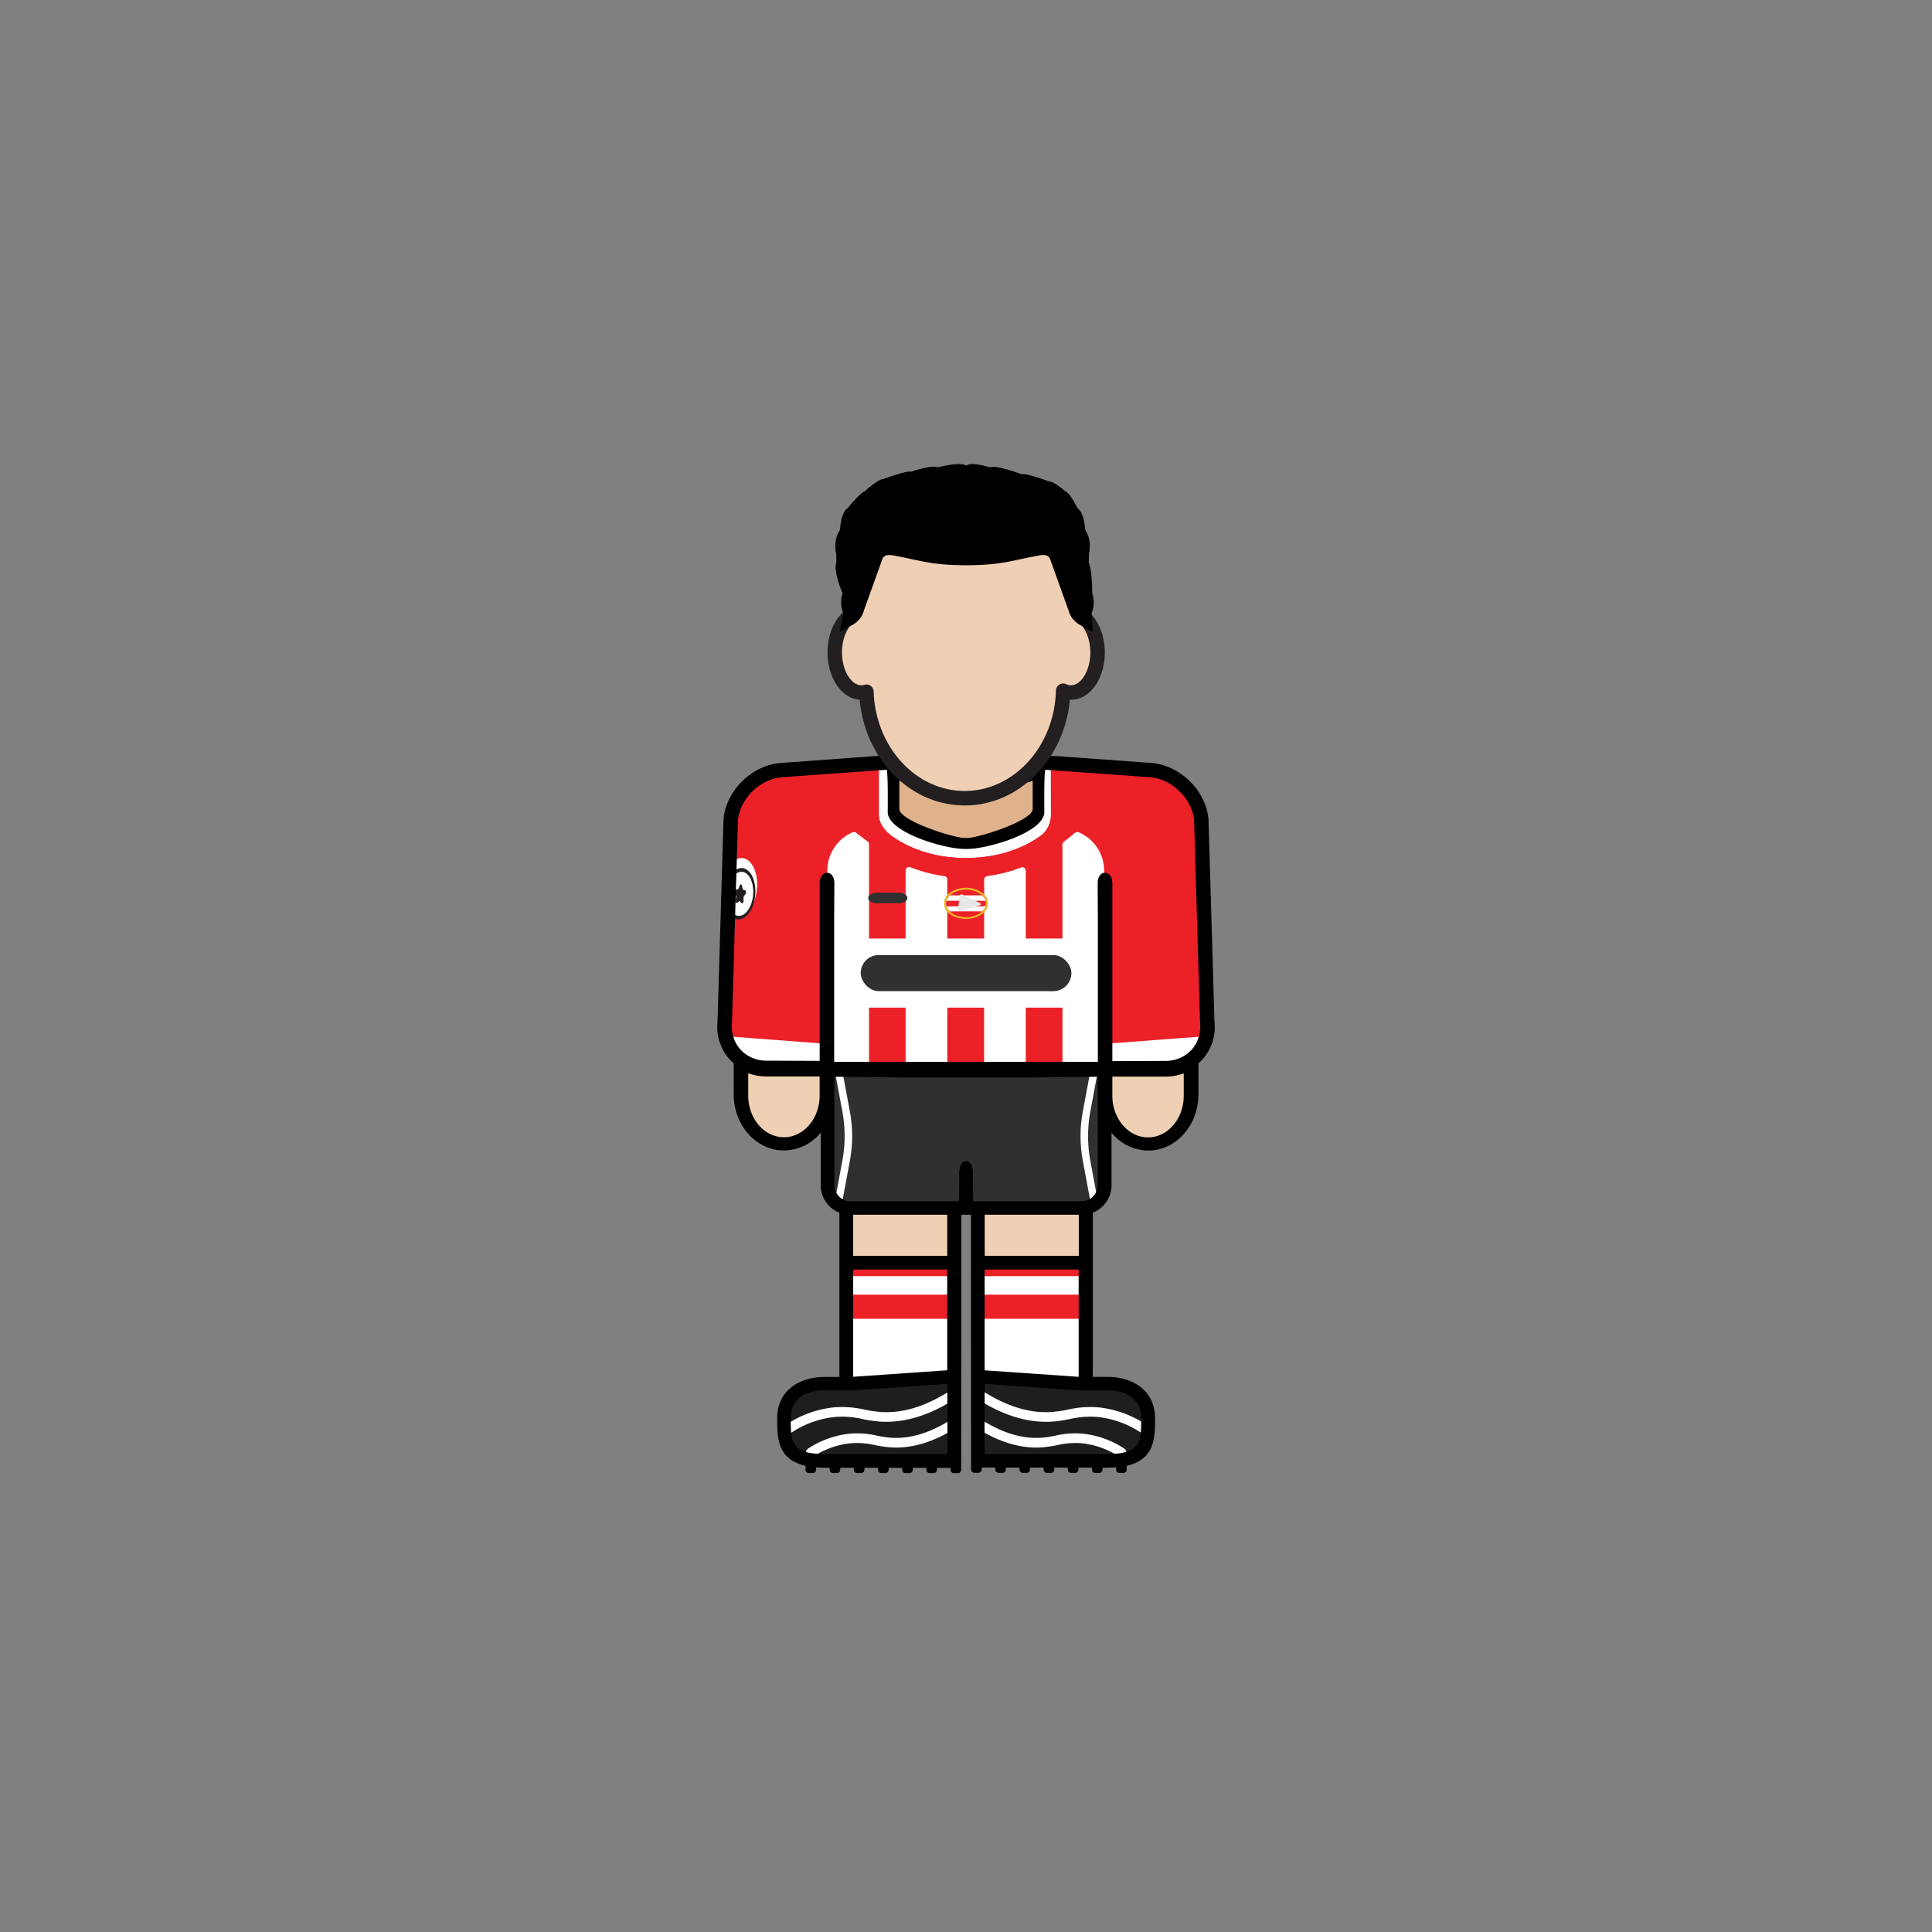 <svg id="player" xmlns="http://www.w3.org/2000/svg" viewBox="0 0 800 800"><rect x="0" y="0" width="800" height="800" fill="#808080" stroke="none"/><defs><style>.cls-1{fill:#f0d0b4}.cls-2{fill:#1e1e1e}.cls-3{fill:#fff}.cls-4{fill:#ec2027}.cls-5{fill:#303030}.cls-8{fill:#231f20}</style></defs><g id="skin"><path id="arm-left" class="cls-1" d="M305.93 383h36.78v72.4a18.39 18.39 0 01-18.39 18.39 18.39 18.39 0 01-18.39-18.39V383z"/><path id="arm-right" class="cls-1" d="M457.19 383H494v72.4a18.39 18.39 0 01-18.39 18.39 18.39 18.39 0 01-18.39-18.39V383h-.03z"/><path id="leg-left" class="cls-1" d="M349.88 493.02h45.67v45.67h-45.67z"/><path id="leg-right" class="cls-1" d="M404.78 493.02h45.67v45.67h-45.67z"/></g><g id="boots"><g id="boots-2" data-name="boots"><path id="left" class="cls-2" d="M395.54 571.04h-22.83l-22.83 1.97h-12.5l-7.5 2.53-5.25 8.5v9.83l1.91 4.17 3.84 4.05 6.33 1.95h58.83v-33z"/><path id="right" class="cls-2" d="M404.67 571.04h22.83l22.83 1.97h12.5l7.5 2.53 5.25 8.5v9.83l-1.91 4.17-3.84 4.05-6.33 1.95h-58.83v-33z"/></g><g id="details"><path class="cls-3" d="M326.87 593.43a1.93 1.93 0 01-1.65-.94 2 2 0 01.62-2.75 43.42 43.42 0 0119.64-7 40.9 40.9 0 0112.42.94 53.92 53.92 0 006.89 1c8.58.57 17.7-2.08 27.11-7.86a1.91 1.91 0 012.67.69 2 2 0 01-.67 2.74c-10.1 6.2-20 9-29.35 8.42a56.89 56.89 0 01-7.35-1.06 37.28 37.28 0 00-11.37-.88 39.66 39.66 0 00-17.92 6.38 1.9 1.9 0 01-1.04.32zm8.83 10.06a1.93 1.93 0 01-1.65-.94 2 2 0 01.62-2.75 38.43 38.43 0 0117.4-6.17 36.19 36.19 0 0111 .83 46.71 46.71 0 006 .88c7.5.49 15.49-1.82 23.73-6.88a1.91 1.91 0 012.67.69 2 2 0 01-.67 2.74c-8.93 5.48-17.68 8-26 7.44a50.53 50.53 0 01-6.5-.94 32.66 32.66 0 00-9.95-.78 34.68 34.68 0 00-15.67 5.58 1.9 1.9 0 01-.98.3z" id="left-2" data-name="left"/><path class="cls-3" d="M473.28 593.43a1.93 1.93 0 001.65-.94 2 2 0 00-.62-2.75 43.42 43.42 0 00-19.64-7 40.9 40.9 0 00-12.42.94 53.92 53.92 0 01-6.89 1c-8.58.57-17.7-2.08-27.11-7.86a1.91 1.91 0 00-2.67.69 2 2 0 00.67 2.74c10.1 6.2 20 9 29.35 8.42a56.89 56.89 0 007.35-1.06 37.28 37.28 0 0111.37-.88 39.66 39.66 0 0117.92 6.38 1.9 1.9 0 001.04.32zm-8.83 10.06a1.93 1.93 0 001.65-.94 2 2 0 00-.62-2.75 38.43 38.43 0 00-17.4-6.17 36.19 36.19 0 00-11 .83 46.71 46.71 0 01-6 .88c-7.5.49-15.49-1.82-23.73-6.88a1.91 1.91 0 00-2.67.69 2 2 0 00.67 2.74c8.93 5.48 17.68 8 26 7.44a50.53 50.53 0 006.5-.94 32.66 32.66 0 019.95-.78 34.68 34.68 0 0115.67 5.58 1.9 1.9 0 00.98.3z" id="right-2" data-name="right"/></g></g><g id="socks"><g id="socks-2" data-name="socks"><path id="left-3" data-name="left" class="cls-3" d="M349.88 523h45.67v48.04h-45.67z"/><path id="right-3" data-name="right" class="cls-3" d="M404.38 523h45.67v48.04h-45.67z"/></g><g id="details-2" data-name="details"><path class="cls-4" d="M350.09 523.25h45.67v5.17h-45.67zm0 12.85h45.67v9.98h-45.67z" id="left-4" data-name="left"/><path class="cls-4" d="M404.78 523.25h45.67v5.17h-45.67zm0 12.85h45.67v9.98h-45.67z" id="right-4" data-name="right"/></g></g><g id="shorts"><path id="shorts-2" data-name="shorts" class="cls-5" d="M341.67 443.54h116.49v47a9.95 9.95 0 01-9.95 9.95h-96.6a9.95 9.95 0 01-9.95-9.95v-47h.01z"/><path class="cls-3" d="M348.81 497.34h-3.11l3.1-16.65a55.93 55.93 0 000-20.46l-3.1-16.65h3.11l3.1 16.65a55.93 55.93 0 010 20.46zm102.67 0h3.11l-3.1-16.65a55.93 55.93 0 010-20.46l3.1-16.65h-3.11l-3.1 16.65a55.93 55.93 0 000 20.46z" id="details-3" data-name="details"/></g><g id="shirt"><path id="shirt-2" data-name="shirt" class="cls-4" d="M369.5 315.8l-48.29 2.99-11.36 6.25-6.83 10.1-1.93 98.78 11.16 7.16 29.96 1.13h147.21l10.96-12.79-3.4-92.71-6.83-11.84-9.77-6.08-49.84-2.99-1 21.24-6.5 6.5-11.16 3.48-11.88 2.02-15.46-3.17-11-5.66-3.66-3.84-.38-20.57z"/><g id="details-4" data-name="details"><path class="cls-3" d="M342.59 360.5v81.71h17.25V349.7a1.84 1.84 0 00-.78-1.5c-1.44-1-2.9-2.12-4.24-3.21a1.88 1.88 0 00-2-.25 17.23 17.23 0 00-10.23 15.76zM375 442.21h17.25v-78a1.51 1.51 0 00-1.31-1.49 58.79 58.79 0 01-13.89-3.62 1.49 1.49 0 00-2.05 1.39zm32.49 0h17.25v-81.63a1.49 1.49 0 00-2-1.4 59.18 59.18 0 01-13.89 3.53 1.51 1.51 0 00-1.32 1.49zM444.84 345a70.948 70.948 0 01-4.15 3.32 1.85 1.85 0 00-.75 1.48v92.39h17.25V360.5a17.23 17.23 0 00-10.34-15.79 1.89 1.89 0 00-2.01.29z" id="chest"/><g id="neck"><path id="neck-2" data-name="neck" class="cls-3" d="M430.59 315.8l-4.25 16.62L400 345l-26.28-12.57-4.22-16.63-5.58 1.28v20.38c0 3.5 2.67 6.79 5.52 8.82 5.3 3.78 15.27 9 30.61 9s25.31-5.26 30.61-9a10.81 10.81 0 004.52-8.82v-20.38z"/><path class="cls-4" d="M440.17 317.08l-14.42-2.52-3.68 14.36-22 10.53-22-10.53-3.68-14.36-15.42 2.52-10 20.38c0 1.92 2.17 4.37 5.06 6.83 1.79 1.53 3.86 3.05 5.86 4.46 2.61 1.84 5.11 3.47 6.7 4.6a50 50 0 008.5 4.84 58.39 58.39 0 0017.25 4.65 63.5 63.5 0 0015.2 0 58.74 58.74 0 0017.25-4.54 50 50 0 008.82-5c1.42-1 3.84-2.61 6.39-4.47a65.56 65.56 0 005.75-4.63c2.57-2.37 4.48-4.79 4.48-6.79zm-5 20.38a10.81 10.81 0 01-4.52 8.82 44.27 44.27 0 01-5.91 3.53 52.65 52.65 0 01-17.25 5 59.61 59.61 0 01-15.2 0 52.35 52.35 0 01-17.29-5.16 44.19 44.19 0 01-5.6-3.37c-2.85-2-5.52-5.32-5.52-8.82v-20.38l5.58-1.28 4.25 16.62L400 345l26.3-12.57 4.25-16.62 4.58 1.28z"/></g><path id="arm-r" class="cls-3" d="M492.92 440.58h-35.73v-8.33l43.17-3.26-7.44 11.59z"/><path id="arm-l" class="cls-3" d="M306.86 440.58h35.73v-8.33l-43.17-3.26 7.44 11.59z"/><g id="crest-psv"><path d="M400 368.47c4.55 0 8.24 2.51 8.24 5.61s-3.69 5.61-8.24 5.61-8.24-2.51-8.24-5.61 3.69-5.61 8.24-5.61m0-.85a11.28 11.28 0 00-6.3 1.79 5.3 5.3 0 000 9.33 12 12 0 0012.6 0 5.3 5.3 0 000-9.33 11.28 11.28 0 00-6.3-1.79z" fill="#ecb126"/><path class="cls-3" d="M393.41 377.44h13.18a5 5 0 001.48-2.24h-16.14a5 5 0 001.48 2.24z"/><path class="cls-4" d="M400 379.69a9.92 9.92 0 006.59-2.24h-13.18a9.92 9.92 0 006.59 2.24zm-6.59-8.98h13.18a10.8 10.8 0 00-13.18 0zm-1.65 3.37a3.91 3.91 0 00.16 1.12h16.14a3.9 3.9 0 000-2.24h-16.13a3.91 3.91 0 00-.17 1.12z"/><path class="cls-3" d="M391.93 373h16.14a5 5 0 00-1.48-2.24h-13.18a5 5 0 00-1.48 2.24z"/><path d="M396.72 376.65l.63-5.6a.79.79 0 011.13-.63l7.42 3.58a.45.45 0 01-.07.84l-8.38 2.43a.57.57 0 01-.73-.62z" fill="#e6e7e8"/></g><g id="sponsor-phillips"><path class="cls-3" d="M342.59 388.62h114.6v28.62h-114.6z"/><rect class="cls-5" x="356.4" y="395.47" width="87.25" height="14.94" rx="7.47" ry="7.47"/></g><path id="nike" class="cls-5" d="M375.74 371.84c0 1.19-1.57 2.17-3.49 2.17H363c-1.92 0-3.49-1-3.49-2.17s1.57-2.17 3.49-2.17h9.26c1.91 0 3.48.97 3.48 2.17z"/><g id="logo-champions-league"><ellipse class="cls-3" cx="306.48" cy="370.07" rx="11.98" ry="7.06" transform="matrix(.08 -1 1 .08 -88.19 644.15)"/><ellipse class="cls-3" cx="306.48" cy="370.07" rx="9.9" ry="5.83" transform="rotate(-85.15 306.466 370.07)"/><path class="cls-8" d="M305.58 380.69c-3.45-.29-5.85-5.29-5.35-11.15s3.71-10.38 7.15-10.09 5.85 5.29 5.35 11.15-3.73 10.4-7.15 10.09zm1.68-19.69c-3-.25-5.71 3.63-6.14 8.66s1.63 9.32 4.59 9.57 5.71-3.63 6.14-8.66-1.64-9.36-4.59-9.57z"/><path class="cls-8" d="M307.24 366.74l.23 1.14a.66.66 0 00.36.53l.71.24c.42.14.52 1.06.16 1.56l-.6.82a1.34 1.34 0 00-.22.78v1.23c0 .74-.49 1.26-.85.88l-.6-.63a.35.35 0 00-.49 0l-.69.52c-.42.31-.82-.28-.69-1l.23-1.21a1.34 1.34 0 00-.08-.81l-.45-.91c-.27-.55 0-1.44.42-1.51l.74-.12a.66.66 0 00.44-.46l.42-1.08c.27-.71.83-.65.96.03z"/></g></g></g><path id="neck-3" data-name="neck" fill="#dfb28b" d="M427.61 340.42l-27.59 8.62-28.6-9.62-1.92-23.62h61.04l-2.93 24.62z"/><path d="M502.88 422.91l-2.47-83.84c-1.19-11.87-11.83-22.25-23.72-23.14l-37.14-2.71c-4.07-.45-20.52-.09-39.55.53-19-.62-35.48-1-39.55-.53l-37.14 2.71c-11.89.89-22.53 11.27-23.72 23.14l-2.47 83.84a20.15 20.15 0 005 15.74 19.92 19.92 0 001.69 1.64v12.87c0 12.81 9.32 23.22 20.78 23.22a19.8 19.8 0 0015.25-7.38v21.79a12.23 12.23 0 007.74 11.36v68h-5.93c-10.93 0-19.83 5.8-19.83 17.11 0 8.06 0 17 11.72 19.7v1.6a1.38 1.38 0 001.38 1.38h1.63a1.38 1.38 0 001.38-1.37v-.95c1.16.09 2.39.15 3.73.15h1.89v.8a1.38 1.38 0 001.38 1.38h1.63a1.38 1.38 0 001.38-1.37v-.8h5.62v.8a1.38 1.38 0 001.38 1.38h1.63a1.38 1.38 0 001.38-1.37v-.8h5.62v.8a1.38 1.38 0 001.38 1.38h1.63a1.38 1.38 0 001.38-1.37v-.8h5.62v.8a1.38 1.38 0 001.38 1.38h1.63a1.38 1.38 0 001.38-1.37v-.8h5.62v.8a1.38 1.38 0 001.38 1.38h1.63a1.38 1.38 0 001.38-1.37v-.8h5.62v.8a1.38 1.38 0 001.38 1.38h1.63a1.38 1.38 0 001.38-1.37v-.81l.06-55.45V503h4v49.21l.06 54.67v1.6a1.38 1.38 0 001.38 1.38h1.63a1.38 1.38 0 001.38-1.37v-.8h5.62v.8a1.38 1.38 0 001.38 1.38h1.63a1.38 1.38 0 001.38-1.37v-.8h5.62v.8a1.38 1.38 0 001.38 1.38h1.63a1.38 1.38 0 001.38-1.37v-.8h5.62v.8a1.38 1.38 0 001.38 1.38h1.63a1.38 1.38 0 001.38-1.37v-.8h5.62v.8a1.38 1.38 0 001.38 1.38h1.63a1.38 1.38 0 001.38-1.37v-.8h5.62v.8a1.38 1.38 0 001.38 1.38h1.63a1.38 1.38 0 001.38-1.37v-.8h1.89c1.33 0 2.57-.05 3.72-.15v.95a1.38 1.38 0 001.38 1.38h1.63a1.38 1.38 0 001.38-1.37v-1.6c11.71-2.68 11.72-11.64 11.72-19.7 0-11.3-8.89-17.11-19.83-17.11h-5.93v-68a12.23 12.23 0 007.74-11.36V469a19.8 19.8 0 0015.21 7.42c11.46 0 20.78-10.42 20.78-23.22v-12.9a19.92 19.92 0 001.69-1.64 20.15 20.15 0 004.95-15.75zm-130.49-99.66c3.46 1.84 15.64 2.07 27.61 1.79 12 .28 24.15 0 27.61-1.79V335c0 4.8-22.42 12-27.23 12l-.38-.08-.38.08c-4.8 0-27.23-7.19-27.23-12zm-33 128.91v1.53c0 9.5-6.63 17.22-14.78 17.22s-14.78-7.73-14.78-17.22v-9.31a21.08 21.08 0 007.47 1.36h22.09zm52.9 149.93h-50.64c-14.22 0-14.22-5-14.22-14.89 0-8.21 6.38-11.5 14.22-11.5h11.67l38.93-2.7.06 15.37zm-38.74-76.4h38.67v41.71l-38.67 2.68h-.26V525.7zm-.26-5.74V503h38.94v17h-38.91zm104.77 55.75h.26c7.84 0 14.22 3.29 14.22 11.5 0 9.91 0 14.89-14.22 14.89h-50.64V588.4l.06-15.37 38.93 2.69h11.42zm-11.67-50h.26v44.4h-.26l-38.67-2.68V525.7zm-38.64-5.7v-17h38.95v17h-38.95zm46.84-73.77h-.07v44.58a6.6 6.6 0 01-6.58 6.58H403s-.11-3.73-.16-8.75v-2.79c0-3.51-1.41-5.09-2.82-5-1.41-.09-2.82 1.49-2.82 5v2.79c0 5-.16 8.75-.16 8.75H352.1a6.6 6.6 0 01-6.58-6.58v-44.63h-.07v-.33l30.24.33h48.69l30.24-.33zm35.57 7.51c0 9.5-6.63 17.22-14.78 17.22s-14.78-7.73-14.78-17.22v-7.94h22.09a21.08 21.08 0 007.47-1.36zm6-23.73a13.53 13.53 0 01-6 7.29 14.69 14.69 0 01-7.47 2l-22.09.09v-73.67c0-5.56-6.07-5.94-6.07 0s.07 14.37.07 14.37v59.59H345.41v-59.61s.07-8.46.07-14.37-6.07-5.54-6.07 0v73.59l-22.09-.09a14.69 14.69 0 01-7.47-2 13.53 13.53 0 01-6-7.29 14.89 14.89 0 01-.75-6.46l2.47-83.84c.89-9 9.23-17.08 18.2-17.75l11.12-.83 32.22-2.29c.68.54.48 17.49.48 17.49 0 8.43 23.34 15.29 31.77 15.29h1.3c8.43 0 31.77-6.86 31.77-15.29 0 0-.2-16.95.48-17.49l32.22 2.29 11.12.83c9 .67 17.3 8.8 18.2 17.75l2.47 83.84a14.89 14.89 0 01-.77 6.55z" id="border"/><g id="head"><path id="skin-2" data-name="skin" class="cls-1" d="M446.38 254.1c0-.91.08-1.81.08-2.73 0-30.51-21.06-55.25-47-55.25s-47 24.74-47 55.25c0 1.11 0 2.21.1 3.31-4 2.46-6.9 8.44-6.9 15.43 0 9.19 4.93 16.64 11 16.64a7.47 7.47 0 002.1-.31c.82 24.5 18.74 44.08 40.73 44.08s40.12-19.81 40.74-44.5a7.65 7.65 0 003.25.74c6.08 0 11-7.45 11-16.64-.05-7.65-3.48-14.06-8.1-16.02z"/><path id="border-2" data-name="border" d="M446.38 254.1c0-.91.08-1.81.08-2.73 0-30.51-21.06-55.25-47-55.25s-47 24.74-47 55.25c0 1.11 0 2.21.1 3.31-4 2.46-6.9 8.44-6.9 15.43 0 9.19 4.93 16.64 11 16.64a7.47 7.47 0 002.1-.31c.82 24.5 18.74 44.08 40.73 44.08s40.12-19.81 40.74-44.5a7.65 7.65 0 003.25.74c6.08 0 11-7.45 11-16.64-.05-7.65-3.48-14.06-8.1-16.02z" fill="none" stroke="#231f20" stroke-linecap="round" stroke-linejoin="round" stroke-width="6"/><path d="M450.81 232.81c.07-1.1.09-2.18.07-3.26.54-2.45.85-6.4-1.37-9.83-.06-.23-.14-.46-.21-.69-.1-1.5-.63-7-3.21-8.69 0 0-2.81-6-5-6.92 0 0-4.45-4-6.75-4.08 0 0-9.65-3.58-11.33-3 0 0-10.92-4-13.08-2.82 0 0-8-2.53-9.85-.65-1.89-1.88-11.85.65-11.85.65-2.17-1.15-11.08 1.82-11.08 1.82-1.68-.58-11.33 3-11.33 3-2.3.06-7.75 5.08-7.75 5.08-2.19.89-7 6.92-7 6.92-2.59 1.65-3.12 7.19-3.21 8.69l-.21.69c-2.21 3.44-1.91 7.38-1.37 9.83 0 1.07 0 2.16.07 3.26-1.5 3.59 2.56 12.93 2.56 12.93a12 12 0 00.27 8.27l-1.45 7.47c0 .25 3-1.43 5.48-2.85a9.6 9.6 0 004.57-6L365.2 232c.87-3.16 4-2.13 7.26-1.51 8.6 1.65 13.93 3.58 27.59 3.58s19.09-1.93 27.69-3.58c3.22-.62 6.38-1.65 7.26 1.51l7.42 20.63a9.6 9.6 0 004.57 6c2.53 1.43 5.48 3.1 5.48 2.85L452 254a12 12 0 00.27-8.27s.04-9.33-1.46-12.92z"/></g></svg>